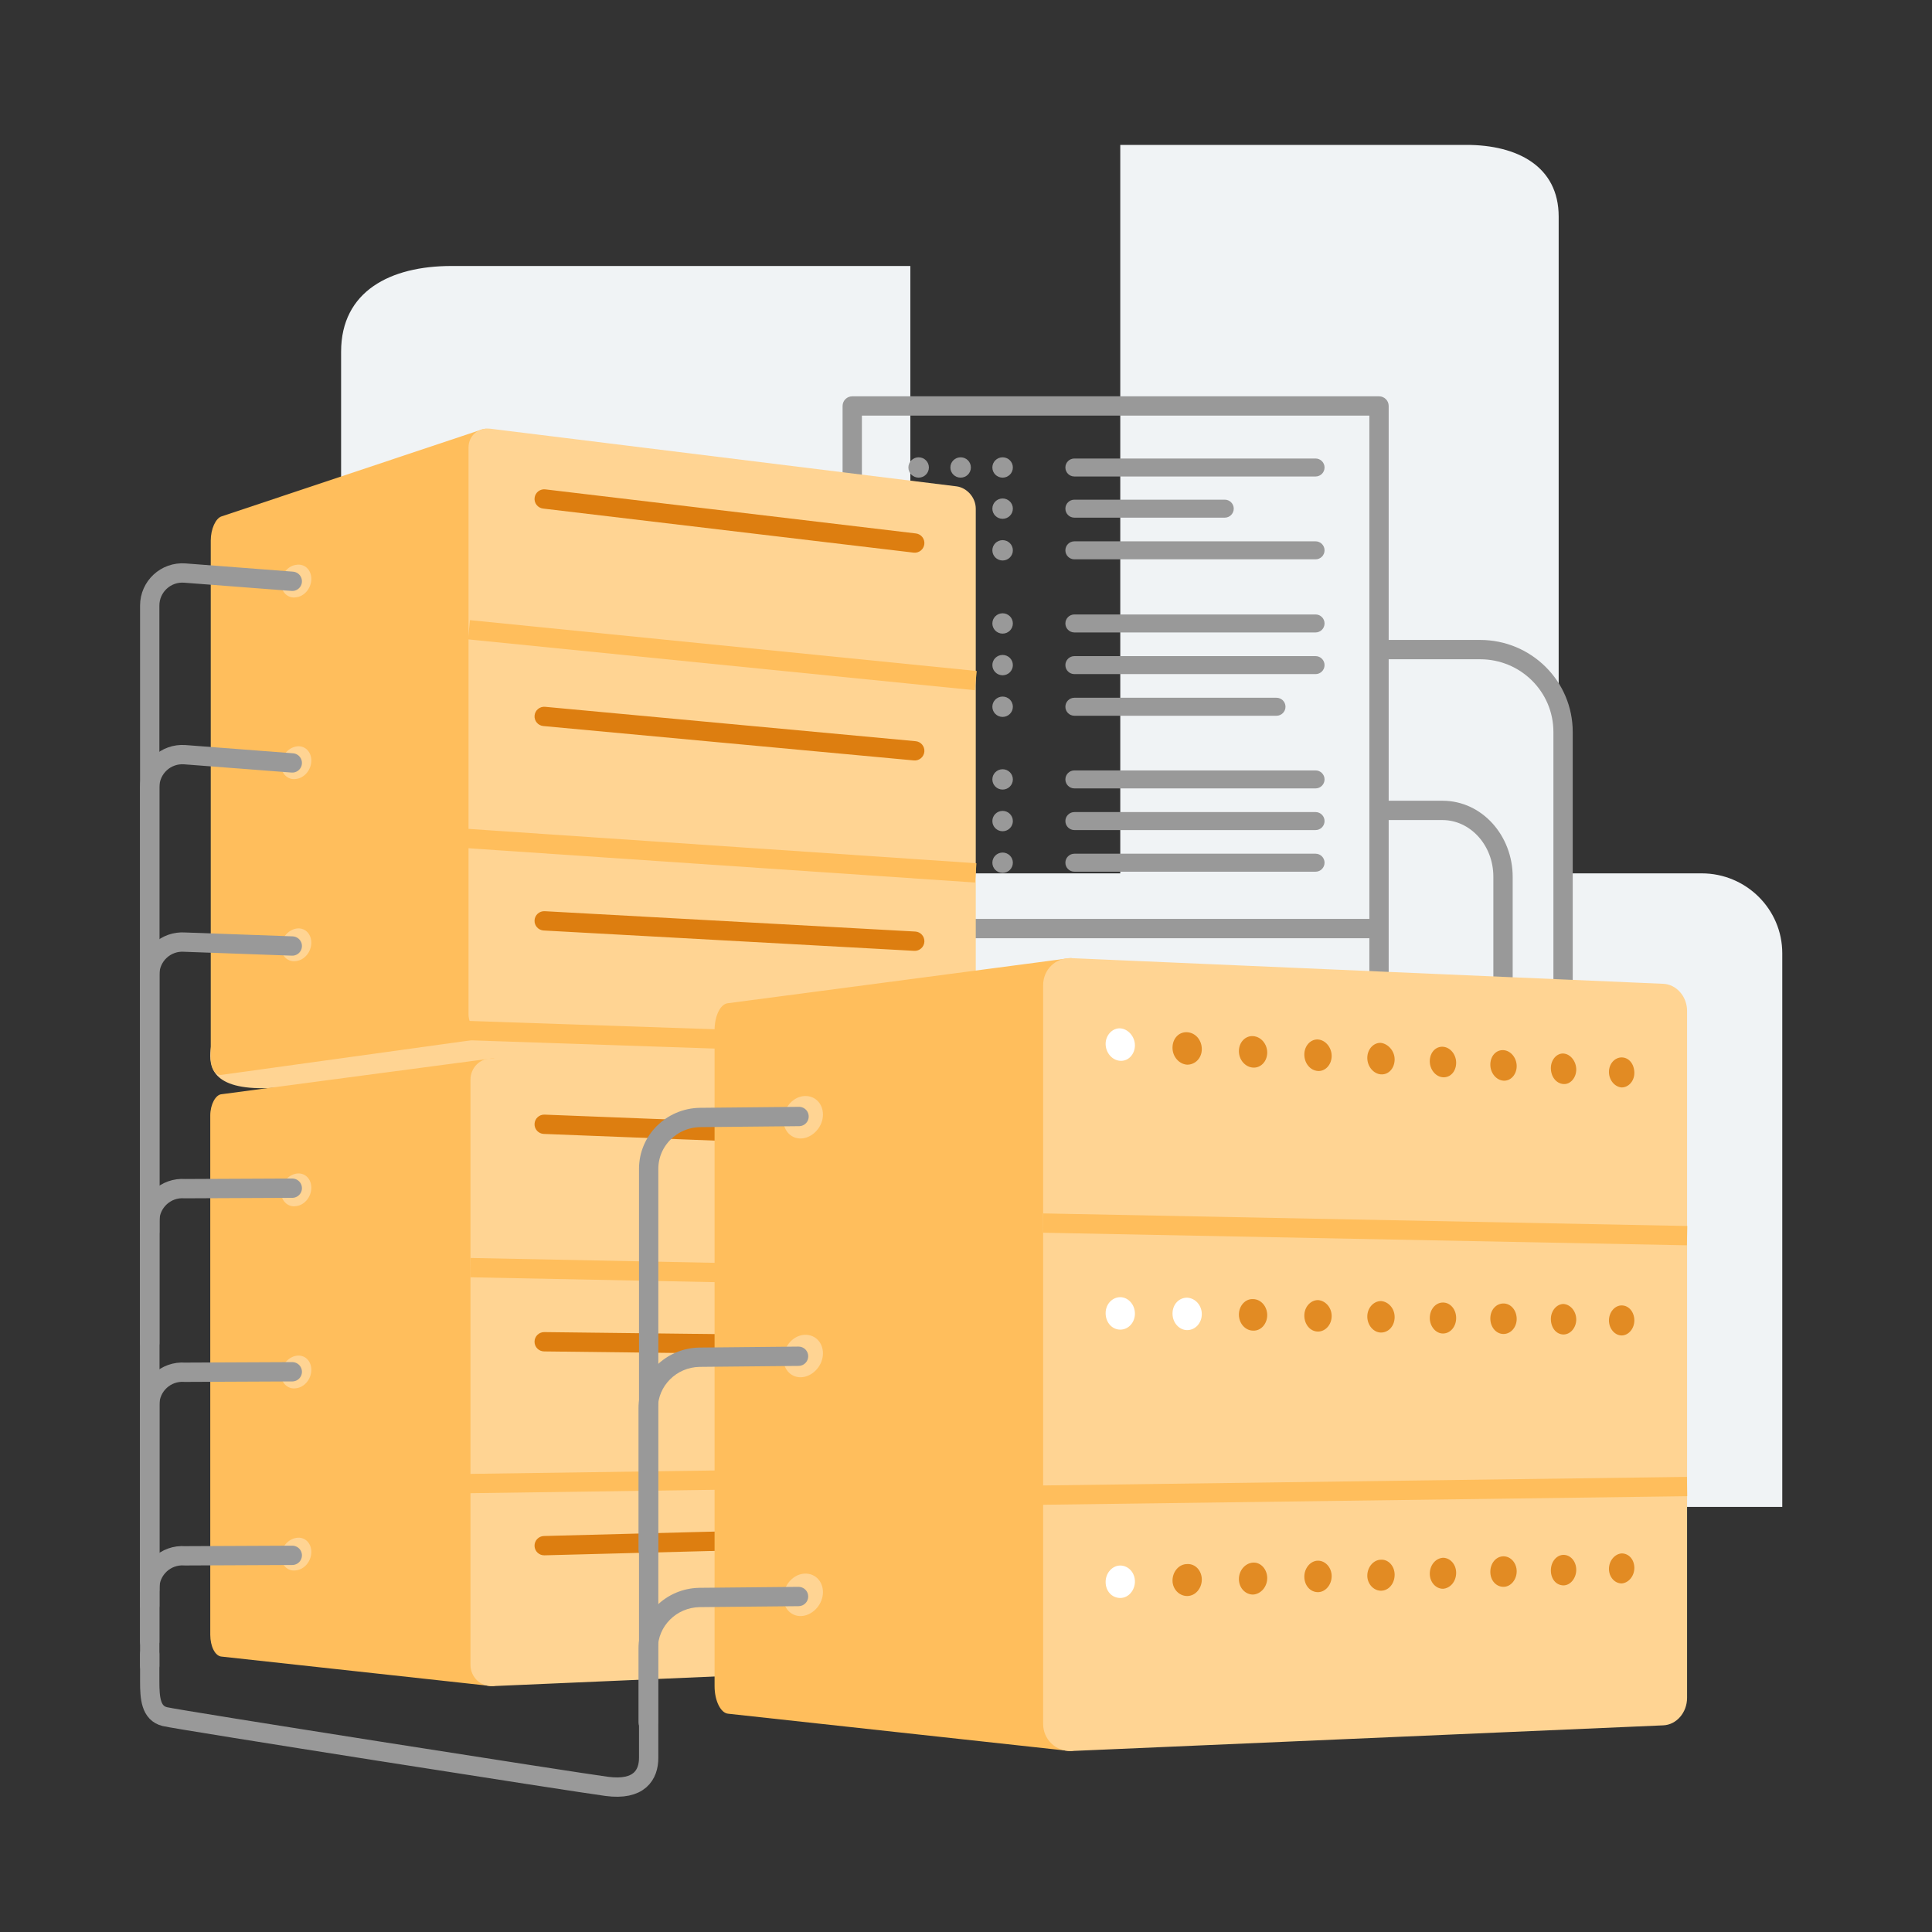<svg width="400" height="400" viewBox="0 0 400 400" fill="none" xmlns="http://www.w3.org/2000/svg">
<rect x="0" y="0" width="400" height="400" fill="#333333" stroke="none"/>
<g id="network">
<g id="network_2">
<path id="Path" d="M131.268 311.988H369V197.367C369 188.241 361.52 180.82 352.322 180.82H131.268V311.988Z" fill="#F0F3F5"/>
<path id="Shape" fill-rule="evenodd" clip-rule="evenodd" d="M322.707 265.46H231.94V30H303.604C314.116 30 322.707 34.412 322.707 44.842V265.46ZM70.622 313.695H188.477V55.07H93.465C80.831 55.07 70.622 60.285 70.622 72.82V313.695Z" fill="#F0F3F5"/>
<path id="Shape_2" d="M285.814 165.785C284.71 165.785 283.814 166.681 283.814 167.785C283.814 168.89 284.71 169.785 285.814 169.785V165.785ZM309.184 241.191C309.184 242.295 310.08 243.191 311.184 243.191C312.289 243.191 313.184 242.295 313.184 241.191H309.184ZM285.814 212.918C284.71 212.918 283.814 213.813 283.814 214.918C283.814 216.023 284.71 216.918 285.814 216.918V212.918ZM296.651 288.324C296.651 289.428 297.546 290.324 298.651 290.324C299.756 290.324 300.651 289.428 300.651 288.324H296.651ZM285.814 169.785H298.651V165.785H285.814V169.785ZM298.651 169.785C304.341 169.785 309.184 174.918 309.184 181.524H313.184C313.184 173.087 306.91 165.785 298.651 165.785V169.785ZM309.184 181.524V241.191H313.184V181.524H309.184ZM285.814 216.918H292.283V212.918H285.814V216.918ZM292.283 216.918C293.604 216.918 294.533 217.304 295.21 218.182C295.968 219.167 296.651 221.075 296.651 224.645H300.651C300.651 220.695 299.918 217.739 298.378 215.74C296.755 213.635 294.5 212.918 292.283 212.918V216.918ZM296.651 224.645V288.324H300.651V224.645H296.651Z" fill="#999999"/>
<path id="Path_2" d="M285.814 134.492H306.434C315.935 134.492 323.617 142.114 323.617 151.54V241.893" stroke="#999999" stroke-width="4" stroke-linecap="round" stroke-linejoin="round"/>
<path id="Shape_3" d="M176.449 84.051V82.051C175.345 82.051 174.449 82.946 174.449 84.051H176.449ZM285.511 84.051H287.511C287.511 82.946 286.616 82.051 285.511 82.051V84.051ZM285.511 192.254V194.254C286.616 194.254 287.511 193.358 287.511 192.254H285.511ZM176.449 192.254H174.449C174.449 193.358 175.345 194.254 176.449 194.254V192.254ZM176.449 192.254V190.254C175.345 190.254 174.449 191.149 174.449 192.254H176.449ZM285.511 192.254H287.511C287.511 191.149 286.615 190.254 285.511 190.254V192.254ZM285.511 300.457V302.457C286.615 302.457 287.511 301.562 287.511 300.457H285.511ZM176.449 300.457H174.449C174.449 301.562 175.345 302.457 176.449 302.457V300.457ZM176.449 86.051H285.511V82.051H176.449V86.051ZM283.511 84.051V192.254H287.511V84.051H283.511ZM285.511 190.254H176.449V194.254H285.511V190.254ZM178.449 192.254V84.051H174.449V192.254H178.449ZM176.449 194.254H285.511V190.254H176.449V194.254ZM283.511 192.254V300.457H287.511V192.254H283.511ZM285.511 298.457H176.449V302.457H285.511V298.457ZM178.449 300.457V192.254H174.449V300.457H178.449Z" fill="#999999"/>
<path id="Shape_4" d="M222.439 94.928C221.411 94.928 220.577 95.762 220.577 96.79C220.577 97.819 221.411 98.653 222.439 98.653V94.928ZM272.371 98.653C273.4 98.653 274.234 97.819 274.234 96.79C274.234 95.762 273.4 94.928 272.371 94.928V98.653ZM222.439 103.451C221.411 103.451 220.577 104.285 220.577 105.314C220.577 106.343 221.411 107.177 222.439 107.177V103.451ZM253.571 107.177C254.6 107.177 255.434 106.343 255.434 105.314C255.434 104.285 254.6 103.451 253.571 103.451V107.177ZM222.439 112.076C221.411 112.076 220.577 112.91 220.577 113.939C220.577 114.968 221.411 115.802 222.439 115.802V112.076ZM272.371 115.802C273.4 115.802 274.234 114.968 274.234 113.939C274.234 112.91 273.4 112.076 272.371 112.076V115.802ZM222.439 98.653H272.371V94.928H222.439V98.653ZM222.439 107.177H253.571V103.451H222.439V107.177ZM222.439 115.802H272.371V112.076H222.439V115.802Z" fill="#999999"/>
<path id="Oval" d="M190.196 98.891C191.368 98.891 192.318 97.949 192.318 96.786C192.318 95.623 191.368 94.68 190.196 94.68C189.024 94.68 188.073 95.623 188.073 96.786C188.073 97.949 189.024 98.891 190.196 98.891Z" fill="#999999"/>
<path id="Oval_2" d="M198.888 98.891C200.061 98.891 201.011 97.949 201.011 96.786C201.011 95.623 200.061 94.68 198.888 94.68C197.716 94.68 196.766 95.623 196.766 96.786C196.766 97.949 197.716 98.891 198.888 98.891Z" fill="#999999"/>
<path id="Oval_3" d="M207.581 98.891C208.753 98.891 209.703 97.949 209.703 96.786C209.703 95.623 208.753 94.68 207.581 94.68C206.408 94.68 205.458 95.623 205.458 96.786C205.458 97.949 206.408 98.891 207.581 98.891Z" fill="#999999"/>
<path id="Oval_4" d="M190.196 107.415C191.368 107.415 192.318 106.472 192.318 105.309C192.318 104.146 191.368 103.203 190.196 103.203C189.024 103.203 188.073 104.146 188.073 105.309C188.073 106.472 189.024 107.415 190.196 107.415Z" fill="#999999"/>
<path id="Oval_5" d="M198.888 107.415C200.061 107.415 201.011 106.472 201.011 105.309C201.011 104.146 200.061 103.203 198.888 103.203C197.716 103.203 196.766 104.146 196.766 105.309C196.766 106.472 197.716 107.415 198.888 107.415Z" fill="#999999"/>
<path id="Oval_6" d="M207.581 107.415C208.753 107.415 209.703 106.472 209.703 105.309C209.703 104.146 208.753 103.203 207.581 103.203C206.408 103.203 205.458 104.146 205.458 105.309C205.458 106.472 206.408 107.415 207.581 107.415Z" fill="#999999"/>
<path id="Oval_7" d="M190.196 116.044C191.368 116.044 192.318 115.101 192.318 113.938C192.318 112.775 191.368 111.832 190.196 111.832C189.024 111.832 188.073 112.775 188.073 113.938C188.073 115.101 189.024 116.044 190.196 116.044Z" fill="#999999"/>
<path id="Oval_8" d="M198.888 116.044C200.061 116.044 201.011 115.101 201.011 113.938C201.011 112.775 200.061 111.832 198.888 111.832C197.716 111.832 196.766 112.775 196.766 113.938C196.766 115.101 197.716 116.044 198.888 116.044Z" fill="#999999"/>
<path id="Oval_9" d="M207.581 116.044C208.753 116.044 209.703 115.101 209.703 113.938C209.703 112.775 208.753 111.832 207.581 111.832C206.408 111.832 205.458 112.775 205.458 113.938C205.458 115.101 206.408 116.044 207.581 116.044Z" fill="#999999"/>
<path id="Shape_5" d="M222.439 127.217C221.411 127.217 220.577 128.051 220.577 129.08C220.577 130.108 221.411 130.942 222.439 130.942V127.217ZM272.371 130.942C273.4 130.942 274.234 130.108 274.234 129.08C274.234 128.051 273.4 127.217 272.371 127.217V130.942ZM222.439 135.842C221.411 135.842 220.577 136.676 220.577 137.705C220.577 138.733 221.411 139.567 222.439 139.567V135.842ZM272.371 139.567C273.4 139.567 274.234 138.733 274.234 137.705C274.234 136.676 273.4 135.842 272.371 135.842V139.567ZM222.439 144.463C221.411 144.463 220.577 145.297 220.577 146.326C220.577 147.354 221.411 148.188 222.439 148.188V144.463ZM264.285 148.188C265.314 148.188 266.148 147.354 266.148 146.326C266.148 145.297 265.314 144.463 264.285 144.463V148.188ZM222.439 130.942H272.371V127.217H222.439V130.942ZM222.439 139.567H272.371V135.842H222.439V139.567ZM222.439 148.188H264.285V144.463H222.439V148.188Z" fill="#999999"/>
<path id="Oval_10" d="M190.196 131.184C191.368 131.184 192.318 130.242 192.318 129.079C192.318 127.915 191.368 126.973 190.196 126.973C189.024 126.973 188.073 127.915 188.073 129.079C188.073 130.242 189.024 131.184 190.196 131.184Z" fill="#999999"/>
<path id="Oval_11" d="M198.888 131.184C200.061 131.184 201.011 130.242 201.011 129.079C201.011 127.915 200.061 126.973 198.888 126.973C197.716 126.973 196.766 127.915 196.766 129.079C196.766 130.242 197.716 131.184 198.888 131.184Z" fill="#999999"/>
<path id="Oval_12" d="M207.581 131.184C208.753 131.184 209.703 130.242 209.703 129.079C209.703 127.915 208.753 126.973 207.581 126.973C206.408 126.973 205.458 127.915 205.458 129.079C205.458 130.242 206.408 131.184 207.581 131.184Z" fill="#999999"/>
<path id="Oval_13" d="M190.196 139.809C191.368 139.809 192.318 138.867 192.318 137.704C192.318 136.54 191.368 135.598 190.196 135.598C189.024 135.598 188.073 136.54 188.073 137.704C188.073 138.867 189.024 139.809 190.196 139.809Z" fill="#999999"/>
<path id="Oval_14" d="M198.888 139.809C200.061 139.809 201.011 138.867 201.011 137.704C201.011 136.54 200.061 135.598 198.888 135.598C197.716 135.598 196.766 136.54 196.766 137.704C196.766 138.867 197.716 139.809 198.888 139.809Z" fill="#999999"/>
<path id="Oval_15" d="M207.581 139.809C208.753 139.809 209.703 138.867 209.703 137.704C209.703 136.54 208.753 135.598 207.581 135.598C206.408 135.598 205.458 136.54 205.458 137.704C205.458 138.867 206.408 139.809 207.581 139.809Z" fill="#999999"/>
<path id="Oval_16" d="M190.196 148.431C191.368 148.431 192.318 147.488 192.318 146.325C192.318 145.162 191.368 144.219 190.196 144.219C189.024 144.219 188.073 145.162 188.073 146.325C188.073 147.488 189.024 148.431 190.196 148.431Z" fill="#999999"/>
<path id="Oval_17" d="M198.888 148.431C200.061 148.431 201.011 147.488 201.011 146.325C201.011 145.162 200.061 144.219 198.888 144.219C197.716 144.219 196.766 145.162 196.766 146.325C196.766 147.488 197.716 148.431 198.888 148.431Z" fill="#999999"/>
<path id="Oval_18" d="M207.581 148.431C208.753 148.431 209.703 147.488 209.703 146.325C209.703 145.162 208.753 144.219 207.581 144.219C206.408 144.219 205.458 145.162 205.458 146.325C205.458 147.488 206.408 148.431 207.581 148.431Z" fill="#999999"/>
<path id="Shape_6" d="M222.439 159.506C221.411 159.506 220.577 160.34 220.577 161.369C220.577 162.397 221.411 163.231 222.439 163.231V159.506ZM272.371 163.231C273.4 163.231 274.234 162.397 274.234 161.369C274.234 160.34 273.4 159.506 272.371 159.506V163.231ZM222.439 168.131C221.411 168.131 220.577 168.965 220.577 169.994C220.577 171.022 221.411 171.856 222.439 171.856V168.131ZM272.371 171.856C273.4 171.856 274.234 171.022 274.234 169.994C274.234 168.965 273.4 168.131 272.371 168.131V171.856ZM222.439 176.752C221.411 176.752 220.577 177.586 220.577 178.615C220.577 179.643 221.411 180.477 222.439 180.477V176.752ZM272.371 180.477C273.4 180.477 274.234 179.643 274.234 178.615C274.234 177.586 273.4 176.752 272.371 176.752V180.477ZM222.439 163.231H272.371V159.506H222.439V163.231ZM222.439 171.856H272.371V168.131H222.439V171.856ZM222.439 180.477H272.371V176.752H222.439V180.477Z" fill="#999999"/>
<path id="Oval_19" d="M190.196 163.474C191.368 163.474 192.318 162.531 192.318 161.368C192.318 160.205 191.368 159.262 190.196 159.262C189.024 159.262 188.073 160.205 188.073 161.368C188.073 162.531 189.024 163.474 190.196 163.474Z" fill="#999999"/>
<path id="Oval_20" d="M198.888 163.474C200.061 163.474 201.011 162.531 201.011 161.368C201.011 160.205 200.061 159.262 198.888 159.262C197.716 159.262 196.766 160.205 196.766 161.368C196.766 162.531 197.716 163.474 198.888 163.474Z" fill="#999999"/>
<path id="Oval_21" d="M207.581 163.474C208.753 163.474 209.703 162.531 209.703 161.368C209.703 160.205 208.753 159.262 207.581 159.262C206.408 159.262 205.458 160.205 205.458 161.368C205.458 162.531 206.408 163.474 207.581 163.474Z" fill="#999999"/>
<path id="Oval_22" d="M190.196 172.099C191.368 172.099 192.318 171.156 192.318 169.993C192.318 168.83 191.368 167.887 190.196 167.887C189.024 167.887 188.073 168.83 188.073 169.993C188.073 171.156 189.024 172.099 190.196 172.099Z" fill="#999999"/>
<path id="Oval_23" d="M198.888 172.099C200.061 172.099 201.011 171.156 201.011 169.993C201.011 168.83 200.061 167.887 198.888 167.887C197.716 167.887 196.766 168.83 196.766 169.993C196.766 171.156 197.716 172.099 198.888 172.099Z" fill="#999999"/>
<path id="Oval_24" d="M207.581 172.099C208.753 172.099 209.703 171.156 209.703 169.993C209.703 168.83 208.753 167.887 207.581 167.887C206.408 167.887 205.458 168.83 205.458 169.993C205.458 171.156 206.408 172.099 207.581 172.099Z" fill="#999999"/>
<path id="Oval_25" d="M190.196 180.724C191.368 180.724 192.318 179.781 192.318 178.618C192.318 177.455 191.368 176.512 190.196 176.512C189.024 176.512 188.073 177.455 188.073 178.618C188.073 179.781 189.024 180.724 190.196 180.724Z" fill="#999999"/>
<path id="Oval_26" d="M198.888 180.724C200.061 180.724 201.011 179.781 201.011 178.618C201.011 177.455 200.061 176.512 198.888 176.512C197.716 176.512 196.766 177.455 196.766 178.618C196.766 179.781 197.716 180.724 198.888 180.724Z" fill="#999999"/>
<path id="Oval_27" d="M207.581 180.724C208.753 180.724 209.703 179.781 209.703 178.618C209.703 177.455 208.753 176.512 207.581 176.512C206.408 176.512 205.458 177.455 205.458 178.618C205.458 179.781 206.408 180.724 207.581 180.724Z" fill="#999999"/>
<g id="Group">
<path id="Shape_7" d="M222.439 203.533C221.411 203.533 220.577 204.367 220.577 205.396C220.577 206.425 221.411 207.259 222.439 207.259V203.533ZM272.371 207.259C273.4 207.259 274.234 206.425 274.234 205.396C274.234 204.367 273.4 203.533 272.371 203.533V207.259ZM222.439 212.057C221.411 212.057 220.577 212.891 220.577 213.919C220.577 214.948 221.411 215.782 222.439 215.782V212.057ZM253.571 215.782C254.6 215.782 255.434 214.948 255.434 213.919C255.434 212.891 254.6 212.057 253.571 212.057V215.782ZM222.439 220.682C221.411 220.682 220.577 221.516 220.577 222.544C220.577 223.573 221.411 224.407 222.439 224.407V220.682ZM272.371 224.407C273.4 224.407 274.234 223.573 274.234 222.544C274.234 221.516 273.4 220.682 272.371 220.682V224.407ZM222.439 207.259H272.371V203.533H222.439V207.259ZM222.439 215.782H253.571V212.057H222.439V215.782ZM222.439 224.407H272.371V220.682H222.439V224.407Z" fill="#999999"/>
<path id="Oval_28" d="M190.196 207.501C191.368 207.501 192.318 206.558 192.318 205.395C192.318 204.232 191.368 203.289 190.196 203.289C189.024 203.289 188.073 204.232 188.073 205.395C188.073 206.558 189.024 207.501 190.196 207.501Z" fill="#999999"/>
<path id="Oval_29" d="M198.888 207.501C200.061 207.501 201.011 206.558 201.011 205.395C201.011 204.232 200.061 203.289 198.888 203.289C197.716 203.289 196.766 204.232 196.766 205.395C196.766 206.558 197.716 207.501 198.888 207.501Z" fill="#999999"/>
<path id="Oval_30" d="M207.581 207.501C208.753 207.501 209.703 206.558 209.703 205.395C209.703 204.232 208.753 203.289 207.581 203.289C206.408 203.289 205.458 204.232 205.458 205.395C205.458 206.558 206.408 207.501 207.581 207.501Z" fill="#999999"/>
<path id="Oval_31" d="M190.196 216.024C191.368 216.024 192.318 215.081 192.318 213.918C192.318 212.755 191.368 211.812 190.196 211.812C189.024 211.812 188.073 212.755 188.073 213.918C188.073 215.081 189.024 216.024 190.196 216.024Z" fill="#999999"/>
<path id="Oval_32" d="M198.888 216.024C200.061 216.024 201.011 215.081 201.011 213.918C201.011 212.755 200.061 211.812 198.888 211.812C197.716 211.812 196.766 212.755 196.766 213.918C196.766 215.081 197.716 216.024 198.888 216.024Z" fill="#999999"/>
<path id="Oval_33" d="M207.581 216.024C208.753 216.024 209.703 215.081 209.703 213.918C209.703 212.755 208.753 211.812 207.581 211.812C206.408 211.812 205.458 212.755 205.458 213.918C205.458 215.081 206.408 216.024 207.581 216.024Z" fill="#999999"/>
<path id="Oval_34" d="M190.196 224.649C191.368 224.649 192.318 223.706 192.318 222.543C192.318 221.38 191.368 220.438 190.196 220.438C189.024 220.438 188.073 221.38 188.073 222.543C188.073 223.706 189.024 224.649 190.196 224.649Z" fill="#999999"/>
<path id="Oval_35" d="M198.888 224.649C200.061 224.649 201.011 223.706 201.011 222.543C201.011 221.38 200.061 220.438 198.888 220.438C197.716 220.438 196.766 221.38 196.766 222.543C196.766 223.706 197.716 224.649 198.888 224.649Z" fill="#999999"/>
<path id="Oval_36" d="M207.581 224.649C208.753 224.649 209.703 223.706 209.703 222.543C209.703 221.38 208.753 220.438 207.581 220.438C206.408 220.438 205.458 221.38 205.458 222.543C205.458 223.706 206.408 224.649 207.581 224.649Z" fill="#999999"/>
<path id="Shape_8" d="M222.439 235.826C221.411 235.826 220.577 236.66 220.577 237.689C220.577 238.718 221.411 239.552 222.439 239.552V235.826ZM272.371 239.552C273.4 239.552 274.234 238.718 274.234 237.689C274.234 236.66 273.4 235.826 272.371 235.826V239.552ZM222.439 244.451C221.411 244.451 220.577 245.285 220.577 246.314C220.577 247.343 221.411 248.177 222.439 248.177V244.451ZM272.371 248.177C273.4 248.177 274.234 247.343 274.234 246.314C274.234 245.285 273.4 244.451 272.371 244.451V248.177ZM222.439 253.072C221.411 253.072 220.577 253.906 220.577 254.935C220.577 255.964 221.411 256.798 222.439 256.798V253.072ZM264.285 256.798C265.314 256.798 266.148 255.964 266.148 254.935C266.148 253.906 265.314 253.072 264.285 253.072V256.798ZM222.439 239.552H272.371V235.826H222.439V239.552ZM222.439 248.177H272.371V244.451H222.439V248.177ZM222.439 256.798H264.285V253.072H222.439V256.798Z" fill="#999999"/>
<path id="Oval_37" d="M190.196 239.79C191.368 239.79 192.318 238.847 192.318 237.684C192.318 236.521 191.368 235.578 190.196 235.578C189.024 235.578 188.073 236.521 188.073 237.684C188.073 238.847 189.024 239.79 190.196 239.79Z" fill="#999999"/>
<path id="Oval_38" d="M198.888 239.79C200.061 239.79 201.011 238.847 201.011 237.684C201.011 236.521 200.061 235.578 198.888 235.578C197.716 235.578 196.766 236.521 196.766 237.684C196.766 238.847 197.716 239.79 198.888 239.79Z" fill="#999999"/>
<path id="Oval_39" d="M207.581 239.79C208.753 239.79 209.703 238.847 209.703 237.684C209.703 236.521 208.753 235.578 207.581 235.578C206.408 235.578 205.458 236.521 205.458 237.684C205.458 238.847 206.408 239.79 207.581 239.79Z" fill="#999999"/>
<path id="Oval_40" d="M190.196 248.415C191.368 248.415 192.318 247.472 192.318 246.309C192.318 245.146 191.368 244.203 190.196 244.203C189.024 244.203 188.073 245.146 188.073 246.309C188.073 247.472 189.024 248.415 190.196 248.415Z" fill="#999999"/>
<path id="Oval_41" d="M198.888 248.415C200.061 248.415 201.011 247.472 201.011 246.309C201.011 245.146 200.061 244.203 198.888 244.203C197.716 244.203 196.766 245.146 196.766 246.309C196.766 247.472 197.716 248.415 198.888 248.415Z" fill="#999999"/>
<path id="Oval_42" d="M207.581 248.415C208.753 248.415 209.703 247.472 209.703 246.309C209.703 245.146 208.753 244.203 207.581 244.203C206.408 244.203 205.458 245.146 205.458 246.309C205.458 247.472 206.408 248.415 207.581 248.415Z" fill="#999999"/>
<path id="Oval_43" d="M190.196 257.04C191.368 257.04 192.318 256.097 192.318 254.934C192.318 253.771 191.368 252.828 190.196 252.828C189.024 252.828 188.073 253.771 188.073 254.934C188.073 256.097 189.024 257.04 190.196 257.04Z" fill="#999999"/>
<path id="Oval_44" d="M198.888 257.04C200.061 257.04 201.011 256.097 201.011 254.934C201.011 253.771 200.061 252.828 198.888 252.828C197.716 252.828 196.766 253.771 196.766 254.934C196.766 256.097 197.716 257.04 198.888 257.04Z" fill="#999999"/>
<path id="Oval_45" d="M207.581 257.04C208.753 257.04 209.703 256.097 209.703 254.934C209.703 253.771 208.753 252.828 207.581 252.828C206.408 252.828 205.458 253.771 205.458 254.934C205.458 256.097 206.408 257.04 207.581 257.04Z" fill="#999999"/>
<path id="Shape_9" d="M222.439 268.115C221.411 268.115 220.577 268.949 220.577 269.978C220.577 271.007 221.411 271.841 222.439 271.841V268.115ZM272.371 271.841C273.4 271.841 274.234 271.007 274.234 269.978C274.234 268.949 273.4 268.115 272.371 268.115V271.841ZM222.439 276.74C221.411 276.74 220.577 277.574 220.577 278.603C220.577 279.632 221.411 280.466 222.439 280.466V276.74ZM272.371 280.466C273.4 280.466 274.234 279.632 274.234 278.603C274.234 277.574 273.4 276.74 272.371 276.74V280.466ZM222.439 285.362C221.411 285.362 220.577 286.195 220.577 287.224C220.577 288.253 221.411 289.087 222.439 289.087V285.362ZM236.59 289.087C237.619 289.087 238.453 288.253 238.453 287.224C238.453 286.195 237.619 285.362 236.59 285.362V289.087ZM222.439 271.841H272.371V268.115H222.439V271.841ZM222.439 280.466H272.371V276.74H222.439V280.466ZM222.439 289.087H236.59V285.362H222.439V289.087Z" fill="#999999"/>
<path id="Oval_46" d="M190.196 272.079C191.368 272.079 192.318 271.136 192.318 269.973C192.318 268.81 191.368 267.867 190.196 267.867C189.024 267.867 188.073 268.81 188.073 269.973C188.073 271.136 189.024 272.079 190.196 272.079Z" fill="#999999"/>
<path id="Oval_47" d="M198.888 272.079C200.061 272.079 201.011 271.136 201.011 269.973C201.011 268.81 200.061 267.867 198.888 267.867C197.716 267.867 196.766 268.81 196.766 269.973C196.766 271.136 197.716 272.079 198.888 272.079Z" fill="#999999"/>
<path id="Oval_48" d="M207.581 272.079C208.753 272.079 209.703 271.136 209.703 269.973C209.703 268.81 208.753 267.867 207.581 267.867C206.408 267.867 205.458 268.81 205.458 269.973C205.458 271.136 206.408 272.079 207.581 272.079Z" fill="#999999"/>
<path id="Oval_49" d="M190.196 280.704C191.368 280.704 192.318 279.761 192.318 278.598C192.318 277.435 191.368 276.492 190.196 276.492C189.024 276.492 188.073 277.435 188.073 278.598C188.073 279.761 189.024 280.704 190.196 280.704Z" fill="#999999"/>
<path id="Oval_50" d="M198.888 280.704C200.061 280.704 201.011 279.761 201.011 278.598C201.011 277.435 200.061 276.492 198.888 276.492C197.716 276.492 196.766 277.435 196.766 278.598C196.766 279.761 197.716 280.704 198.888 280.704Z" fill="#999999"/>
<path id="Oval_51" d="M207.581 280.704C208.753 280.704 209.703 279.761 209.703 278.598C209.703 277.435 208.753 276.492 207.581 276.492C206.408 276.492 205.458 277.435 205.458 278.598C205.458 279.761 206.408 280.704 207.581 280.704Z" fill="#999999"/>
<path id="Oval_52" d="M190.196 289.333C191.368 289.333 192.318 288.39 192.318 287.227C192.318 286.064 191.368 285.121 190.196 285.121C189.024 285.121 188.073 286.064 188.073 287.227C188.073 288.39 189.024 289.333 190.196 289.333Z" fill="#999999"/>
<path id="Oval_53" d="M198.888 289.333C200.061 289.333 201.011 288.39 201.011 287.227C201.011 286.064 200.061 285.121 198.888 285.121C197.716 285.121 196.766 286.064 196.766 287.227C196.766 288.39 197.716 289.333 198.888 289.333Z" fill="#999999"/>
<path id="Oval_54" d="M207.581 289.333C208.753 289.333 209.703 288.39 209.703 287.227C209.703 286.064 208.753 285.121 207.581 285.121C206.408 285.121 205.458 286.064 205.458 287.227C205.458 288.39 206.408 289.333 207.581 289.333Z" fill="#999999"/>
</g>
<g id="Group_2">
<path id="Path_3" d="M71.734 191.051C64.355 193.959 43.533 205.491 43.533 218.628C43.533 222.338 45.757 226.751 60.717 224.845C88.108 221.336 139.455 223.04 139.455 223.04L197.978 218.427L71.734 191.051V191.051Z" fill="#FFD493"/>
<path id="Path_4" d="M45.858 222.541L101.551 214.82C102.966 214.619 104.179 212.313 104.179 209.806V91.976C104.179 89.469 101.45 88.466 99.934 88.867L45.858 106.917C44.645 107.319 43.634 109.525 43.634 111.932V218.731C43.533 221.037 44.544 222.742 45.858 222.541Z" fill="#FFBE5C"/>
<path id="Path_5" d="M198.08 218.328L101.552 214.617C99.025 214.517 97.003 212.411 97.003 210.004V92.676C97.003 90.169 99.025 88.464 101.552 88.765L198.08 100.698C200.202 100.999 202.022 103.005 202.022 105.311V214.417C202.022 216.623 200.303 218.428 198.08 218.328Z" fill="#FFD493"/>
<path id="Path_6" d="M97.104 130.383L202.021 140.912" stroke="#FFBE5C" stroke-width="4" stroke-linejoin="round"/>
<path id="Shape_10" d="M112.906 101.319C111.809 101.188 110.814 101.972 110.683 103.068C110.553 104.165 111.336 105.16 112.433 105.291L112.906 101.319ZM189.15 114.416C190.247 114.547 191.242 113.763 191.372 112.666C191.503 111.57 190.72 110.575 189.623 110.444L189.15 114.416ZM112.854 146.337C111.754 146.235 110.78 147.043 110.678 148.143C110.576 149.243 111.385 150.217 112.484 150.32L112.854 146.337ZM189.202 157.44C190.301 157.542 191.276 156.733 191.378 155.633C191.48 154.533 190.671 153.559 189.571 153.457L189.202 157.44ZM112.779 188.655C111.676 188.595 110.733 189.44 110.672 190.543C110.612 191.646 111.457 192.589 112.56 192.649L112.779 188.655ZM189.277 196.861C190.38 196.922 191.323 196.077 191.383 194.974C191.444 193.871 190.599 192.928 189.496 192.867L189.277 196.861ZM112.433 105.291L189.15 114.416L189.623 110.444L112.906 101.319L112.433 105.291ZM112.484 150.32L189.202 157.44L189.571 153.457L112.854 146.337L112.484 150.32ZM112.56 192.649L189.277 196.861L189.496 192.867L112.779 188.655L112.56 192.649Z" fill="#DD7E10"/>
<path id="Shape_11" d="M95.149 175.499L201.886 182.72L202.156 178.729L95.419 171.508L95.149 175.499ZM95.217 215.315L201.954 218.925L202.089 214.928L95.352 211.318L95.217 215.315Z" fill="#FFBE5C"/>
</g>
<g id="Group_3">
<path id="Path_7" d="M45.858 342.976L101.855 349.093C103.27 349.193 104.483 347.187 104.483 344.68V223.541C104.483 221.034 103.27 219.028 101.855 219.129L45.858 226.549C44.645 226.65 43.533 228.655 43.533 230.962V338.463C43.533 340.87 44.544 342.875 45.858 342.976Z" fill="#FFBE5C"/>
<path id="Path_8" d="M199.091 344.881L101.956 349.093C99.429 349.193 97.407 347.187 97.407 344.68V223.541C97.407 221.034 99.429 219.028 101.956 219.129L199.091 223.34C201.314 223.441 203.033 225.446 203.033 227.753V340.368C203.134 342.775 201.314 344.781 199.091 344.881Z" fill="#FFD493"/>
<path id="Shape_12" d="M97.368 264.449L203.094 266.555L203.173 262.556L97.447 260.45L97.368 264.449ZM95.616 309.176L203.162 307.672L203.106 303.672L95.56 305.176L95.616 309.176Z" fill="#FFBE5C"/>
<path id="Shape_13" d="M112.747 230.771C111.644 230.728 110.714 231.588 110.671 232.691C110.628 233.795 111.487 234.725 112.591 234.768L112.747 230.771ZM189.51 237.776C190.614 237.82 191.544 236.96 191.587 235.856C191.63 234.752 190.77 233.823 189.667 233.779L189.51 237.776ZM112.693 275.796C111.588 275.783 110.682 276.668 110.669 277.773C110.656 278.877 111.541 279.783 112.646 279.796L112.693 275.796ZM189.565 280.699C190.67 280.712 191.575 279.827 191.588 278.722C191.601 277.618 190.716 276.712 189.612 276.699L189.565 280.699ZM112.617 318.014C111.513 318.043 110.641 318.961 110.67 320.066C110.699 321.17 111.617 322.042 112.721 322.013L112.617 318.014ZM189.641 320.007C190.745 319.978 191.617 319.06 191.588 317.956C191.559 316.851 190.641 315.98 189.536 316.008L189.641 320.007ZM112.591 234.768L189.51 237.776L189.667 233.779L112.747 230.771L112.591 234.768ZM112.646 279.796L189.565 280.699L189.612 276.699L112.693 275.796L112.646 279.796ZM112.721 322.013L189.641 320.007L189.536 316.008L112.617 318.014L112.721 322.013Z" fill="#DD7E10"/>
</g>
<g id="Group_4">
<path id="Path_9" d="M150.775 354.808L221.529 362.53C223.348 362.63 224.865 360.123 224.865 356.914V203.986C224.865 200.777 223.348 198.27 221.529 198.37L150.775 207.696C149.158 207.796 147.945 210.304 147.945 213.312V349.092C147.945 352.201 149.259 354.708 150.775 354.808Z" fill="#FFBE5C"/>
<path id="Path_10" d="M344.337 357.215L221.731 362.53C218.598 362.63 215.97 360.123 215.97 356.914V203.986C215.97 200.777 218.497 198.27 221.731 198.37L344.337 203.685C347.066 203.785 349.29 206.292 349.29 209.301V351.499C349.29 354.608 347.066 357.115 344.337 357.215Z" fill="#FFD493"/>
<path id="Shape_14" d="M215.931 255.222L349.251 257.83L349.329 253.83L216.009 251.223L215.931 255.222ZM213.671 311.578L349.316 309.773L349.263 305.774L213.618 307.579L213.671 311.578Z" fill="#FFBE5C"/>
<path id="Path_11" d="M234.973 216.421C234.973 218.226 233.659 219.73 231.941 219.63C230.222 219.53 228.908 217.925 228.908 216.12C228.908 214.315 230.323 212.811 231.941 212.911C233.558 213.011 234.973 214.616 234.973 216.421Z" fill="white"/>
<path id="Shape_15" fill-rule="evenodd" clip-rule="evenodd" d="M245.787 220.431C247.505 220.431 248.819 219.027 248.819 217.222C248.819 215.317 247.505 213.812 245.787 213.712C244.069 213.612 242.755 215.016 242.755 216.921C242.755 218.826 244.17 220.331 245.787 220.431ZM259.432 221.035C261.049 221.135 262.363 219.731 262.363 217.926C262.363 216.121 261.049 214.617 259.432 214.517C257.815 214.416 256.501 215.82 256.501 217.625C256.501 219.431 257.815 220.935 259.432 221.035Z" fill="#DD7E10" fill-opacity="0.85"/>
<path id="Shape_16" fill-rule="evenodd" clip-rule="evenodd" d="M272.876 221.734C274.392 221.835 275.706 220.431 275.706 218.626C275.706 216.82 274.392 215.316 272.876 215.216C271.36 215.116 270.046 216.52 270.046 218.325C270.046 220.13 271.259 221.634 272.876 221.734ZM285.915 222.437C287.532 222.538 288.745 221.134 288.745 219.329C288.745 217.624 287.431 216.12 285.915 215.919C284.399 215.819 283.085 217.223 283.085 219.028C283.085 220.833 284.399 222.337 285.915 222.437ZM301.481 220.03C301.481 221.835 300.268 223.138 298.751 223.038C297.235 222.938 296.022 221.433 296.022 219.729C296.022 217.924 297.235 216.62 298.751 216.72C300.268 216.821 301.481 218.325 301.481 220.03ZM311.285 223.741C312.801 223.841 314.014 222.437 314.014 220.733C314.014 219.028 312.801 217.524 311.285 217.423C309.769 217.323 308.556 218.627 308.556 220.432C308.556 222.137 309.769 223.641 311.285 223.741ZM326.346 221.432C326.346 223.136 325.133 224.54 323.718 224.44C322.202 224.34 321.09 222.936 321.09 221.131C321.09 219.426 322.303 218.022 323.718 218.122C325.133 218.223 326.346 219.727 326.346 221.432ZM335.745 225.143C337.16 225.143 338.373 223.84 338.373 222.135C338.373 220.33 337.261 218.926 335.745 218.926C334.33 218.926 333.117 220.229 333.117 221.934C333.117 223.639 334.33 225.043 335.745 225.143Z" fill="#DD7E10" fill-opacity="0.85"/>
<g id="Group_5">
<path id="Shape_17" fill-rule="evenodd" clip-rule="evenodd" d="M231.94 275.285C233.659 275.285 234.973 273.781 234.973 271.976C234.973 270.071 233.558 268.566 231.94 268.566C230.323 268.566 228.908 269.97 228.908 271.876C228.908 273.781 230.222 275.285 231.94 275.285ZM245.788 275.387C247.506 275.387 248.82 273.883 248.82 272.078C248.82 270.272 247.506 268.768 245.788 268.668C244.07 268.668 242.756 270.072 242.756 271.977C242.756 273.883 244.171 275.387 245.788 275.387Z" fill="white"/>
<path id="Shape_18" fill-rule="evenodd" clip-rule="evenodd" d="M262.364 272.279C262.364 274.084 261.05 275.588 259.433 275.488C257.816 275.488 256.502 273.984 256.502 272.179C256.502 270.374 257.816 268.869 259.433 268.97C261.05 268.97 262.364 270.474 262.364 272.279ZM275.706 272.477C275.706 274.282 274.392 275.686 272.876 275.686C271.259 275.686 270.046 274.182 270.046 272.377C270.046 270.572 271.36 269.168 272.876 269.168C274.392 269.268 275.706 270.672 275.706 272.477ZM285.915 275.889C287.532 275.889 288.745 274.485 288.745 272.68C288.745 270.875 287.431 269.471 285.915 269.371C284.399 269.371 283.085 270.775 283.085 272.58C283.085 274.385 284.399 275.889 285.915 275.889Z" fill="#DD7E10" fill-opacity="0.85"/>
<path id="Shape_19" fill-rule="evenodd" clip-rule="evenodd" d="M298.752 276.09C300.268 276.09 301.481 274.686 301.481 272.881C301.481 271.076 300.268 269.672 298.752 269.672C297.236 269.672 296.023 271.076 296.023 272.881C296.023 274.586 297.236 276.09 298.752 276.09ZM311.285 276.189C312.801 276.189 314.014 274.785 314.014 273.08C314.014 271.275 312.801 269.871 311.285 269.871C309.769 269.871 308.556 271.175 308.556 272.98C308.556 274.785 309.769 276.189 311.285 276.189ZM326.346 273.182C326.346 274.886 325.133 276.29 323.718 276.29C322.202 276.29 321.09 274.886 321.09 273.081C321.09 271.377 322.303 269.973 323.718 269.973C325.133 270.073 326.346 271.477 326.346 273.182ZM335.745 276.491C337.16 276.491 338.373 275.087 338.373 273.382C338.373 271.677 337.261 270.273 335.745 270.273C334.33 270.273 333.117 271.677 333.117 273.382C333.117 275.087 334.33 276.491 335.745 276.491Z" fill="#DD7E10" fill-opacity="0.85"/>
</g>
<g id="Group_6">
<path id="Path_12" d="M234.973 327.434C234.973 329.239 233.659 330.844 231.941 330.844C230.222 330.844 228.908 329.44 228.908 327.535C228.908 325.629 230.323 324.125 231.941 324.125C233.558 324.125 234.973 325.529 234.973 327.434Z" fill="white"/>
<path id="Shape_20" fill-rule="evenodd" clip-rule="evenodd" d="M272.877 329.639C274.393 329.639 275.707 328.135 275.707 326.33C275.707 324.525 274.393 323.121 272.877 323.121C271.361 323.121 270.047 324.625 270.047 326.43C270.047 328.235 271.259 329.639 272.877 329.639ZM262.364 326.729C262.364 328.534 261.05 330.039 259.433 330.139C257.816 330.139 256.502 328.735 256.502 326.93C256.502 325.125 257.816 323.621 259.433 323.52C261.05 323.42 262.364 324.924 262.364 326.729ZM248.82 327.03C248.82 328.835 247.506 330.44 245.788 330.44C244.171 330.44 242.756 329.036 242.756 327.231C242.756 325.426 244.07 323.821 245.788 323.821C247.506 323.721 248.82 325.225 248.82 327.03Z" fill="#DD7E10" fill-opacity="0.85"/>
<path id="Shape_21" fill-rule="evenodd" clip-rule="evenodd" d="M335.746 327.835C337.161 327.734 338.374 326.33 338.374 324.626C338.374 322.921 337.262 321.617 335.746 321.617C334.331 321.717 333.118 323.121 333.118 324.826C333.118 326.531 334.331 327.835 335.746 327.835ZM326.346 325.027C326.346 326.731 325.133 328.236 323.718 328.236C322.202 328.236 321.09 326.932 321.09 325.127C321.09 323.322 322.303 321.918 323.718 321.918C325.133 321.918 326.346 323.222 326.346 325.027ZM311.285 328.536C312.801 328.536 314.014 327.032 314.014 325.327C314.014 323.623 312.801 322.219 311.285 322.219C309.769 322.219 308.556 323.623 308.556 325.428C308.556 327.233 309.769 328.536 311.285 328.536ZM301.481 325.628C301.481 327.433 300.268 328.837 298.752 328.937C297.236 328.937 296.023 327.534 296.023 325.829C296.023 324.024 297.236 322.62 298.752 322.52C300.268 322.52 301.481 323.923 301.481 325.628ZM288.745 326.032C288.745 327.837 287.532 329.341 285.915 329.341C284.399 329.341 283.085 327.937 283.085 326.232C283.085 324.427 284.399 322.923 285.915 322.923C287.431 322.823 288.745 324.227 288.745 326.032Z" fill="#DD7E10" fill-opacity="0.85"/>
</g>
</g>
<path id="Shape_22" fill-rule="evenodd" clip-rule="evenodd" d="M58.19 120.756C58.19 122.561 59.605 123.965 61.323 123.664C63.041 123.464 64.456 121.759 64.456 119.854C64.456 117.948 63.041 116.645 61.323 116.946C59.605 117.146 58.19 118.851 58.19 120.756ZM58.19 158.362C58.19 160.167 59.605 161.571 61.323 161.27C63.041 161.069 64.456 159.364 64.456 157.459C64.456 155.554 63.041 154.25 61.323 154.551C59.605 154.852 58.19 156.557 58.19 158.362ZM61.323 198.977C59.605 199.278 58.19 197.874 58.19 196.069C58.19 194.264 59.605 192.559 61.323 192.258C63.041 191.957 64.456 193.261 64.456 195.166C64.456 197.071 63.041 198.776 61.323 198.977Z" fill="#FFD493"/>
<path id="Shape_23" fill-rule="evenodd" clip-rule="evenodd" d="M58.19 246.803C58.19 248.608 59.605 250.012 61.323 249.711C63.041 249.511 64.456 247.806 64.456 245.901C64.456 243.995 63.041 242.692 61.323 242.992C59.605 243.293 58.19 244.998 58.19 246.803ZM58.19 284.51C58.19 286.315 59.605 287.719 61.323 287.418C63.041 287.218 64.456 285.513 64.456 283.608C64.456 281.702 63.041 280.399 61.323 280.699C59.605 281 58.19 282.705 58.19 284.51ZM61.323 325.121C59.605 325.422 58.19 324.018 58.19 322.213C58.19 320.308 59.605 318.703 61.323 318.403C63.041 318.102 64.456 319.405 64.456 321.311C64.456 323.216 63.041 324.921 61.323 325.121Z" fill="#FFD493"/>
<path id="Shape_24" fill-rule="evenodd" clip-rule="evenodd" d="M162.197 231.866C162.197 234.273 164.017 235.978 166.24 235.677C168.464 235.376 170.384 233.17 170.384 230.763C170.384 228.356 168.565 226.652 166.24 226.952C164.017 227.253 162.197 229.459 162.197 231.866ZM162.197 281.304C162.197 283.71 164.017 285.415 166.24 285.114C168.464 284.813 170.384 282.607 170.384 280.201C170.384 277.794 168.565 276.089 166.24 276.39C164.017 276.691 162.197 278.897 162.197 281.304ZM166.24 334.556C164.017 334.857 162.197 333.152 162.197 330.745C162.197 328.338 164.017 326.132 166.24 325.831C168.565 325.53 170.384 327.235 170.384 329.642C170.384 332.049 168.464 334.255 166.24 334.556Z" fill="#FFD493"/>
<g id="Group_7">
<path id="Path_13" d="M60.514 120.35L38.278 118.645C34.336 118.344 31 121.453 31 125.364V332.444" stroke="#999999" stroke-width="4" stroke-linecap="round" stroke-linejoin="round"/>
<path id="Path_14" d="M60.514 157.955L38.278 156.251C34.336 155.95 31 159.058 31 162.969V255.027" stroke="#999999" stroke-width="4" stroke-linecap="round" stroke-linejoin="round"/>
<path id="Path_15" d="M60.514 195.861L38.278 195.059C34.336 194.758 31 197.867 31 201.778V278.092" stroke="#999999" stroke-width="4" stroke-linecap="round" stroke-linejoin="round"/>
<path id="Path_16" d="M60.514 246L38.278 246.1C34.336 245.799 31 248.908 31 252.819V329.133" stroke="#999999" stroke-width="4" stroke-linecap="round" stroke-linejoin="round"/>
<path id="Path_17" d="M60.514 284.012L38.278 284.112C34.336 283.811 31 286.92 31 290.831V339.868" stroke="#999999" stroke-width="4" stroke-linecap="round" stroke-linejoin="round"/>
<path id="Path_18" d="M60.514 322.016L38.278 322.116C34.336 321.815 31 324.924 31 328.835V344.88" stroke="#999999" stroke-width="4" stroke-linecap="round" stroke-linejoin="round"/>
<path id="Path_19" d="M31 342.472V348.188C31 351.497 31.202 354.706 34.133 355.408C36.964 356.11 118.836 368.946 125.608 369.849C132.38 370.751 134.3 367.442 134.3 363.932V241.99C134.3 236.174 139.051 231.461 144.913 231.361L165.432 231.16" stroke="#999999" stroke-width="4" stroke-linecap="round" stroke-linejoin="round"/>
<path id="Shape_25" d="M132.199 320.909C132.199 322.014 133.095 322.909 134.199 322.909C135.304 322.909 136.199 322.014 136.199 320.909H132.199ZM144.813 280.997L144.793 278.998C144.788 278.998 144.783 278.998 144.778 278.998L144.813 280.997ZM165.351 282.797C166.455 282.786 167.342 281.882 167.331 280.777C167.32 279.673 166.416 278.786 165.312 278.797L165.351 282.797ZM132.199 356.612C132.199 357.717 133.095 358.612 134.199 358.612C135.304 358.612 136.199 357.717 136.199 356.612H132.199ZM144.812 330.74L144.793 328.74C144.788 328.74 144.783 328.74 144.778 328.74L144.812 330.74ZM165.351 332.539C166.455 332.528 167.342 331.624 167.331 330.52C167.32 329.415 166.416 328.528 165.311 328.539L165.351 332.539ZM136.199 320.909V291.627H132.199V320.909H136.199ZM136.199 291.627C136.199 286.936 140.041 283.079 144.847 282.997L144.778 278.998C137.859 279.116 132.199 284.685 132.199 291.627H136.199ZM144.832 282.997L165.351 282.797L165.312 278.797L144.793 278.998L144.832 282.997ZM136.199 356.612V341.369H132.199V356.612H136.199ZM136.199 341.369C136.199 336.679 140.041 332.822 144.847 332.739L144.778 328.74C137.859 328.858 132.199 334.428 132.199 341.369H136.199ZM144.832 332.74L165.351 332.539L165.311 328.539L144.793 328.74L144.832 332.74Z" fill="#999999"/>
</g>
</g>
</g>
</svg>
